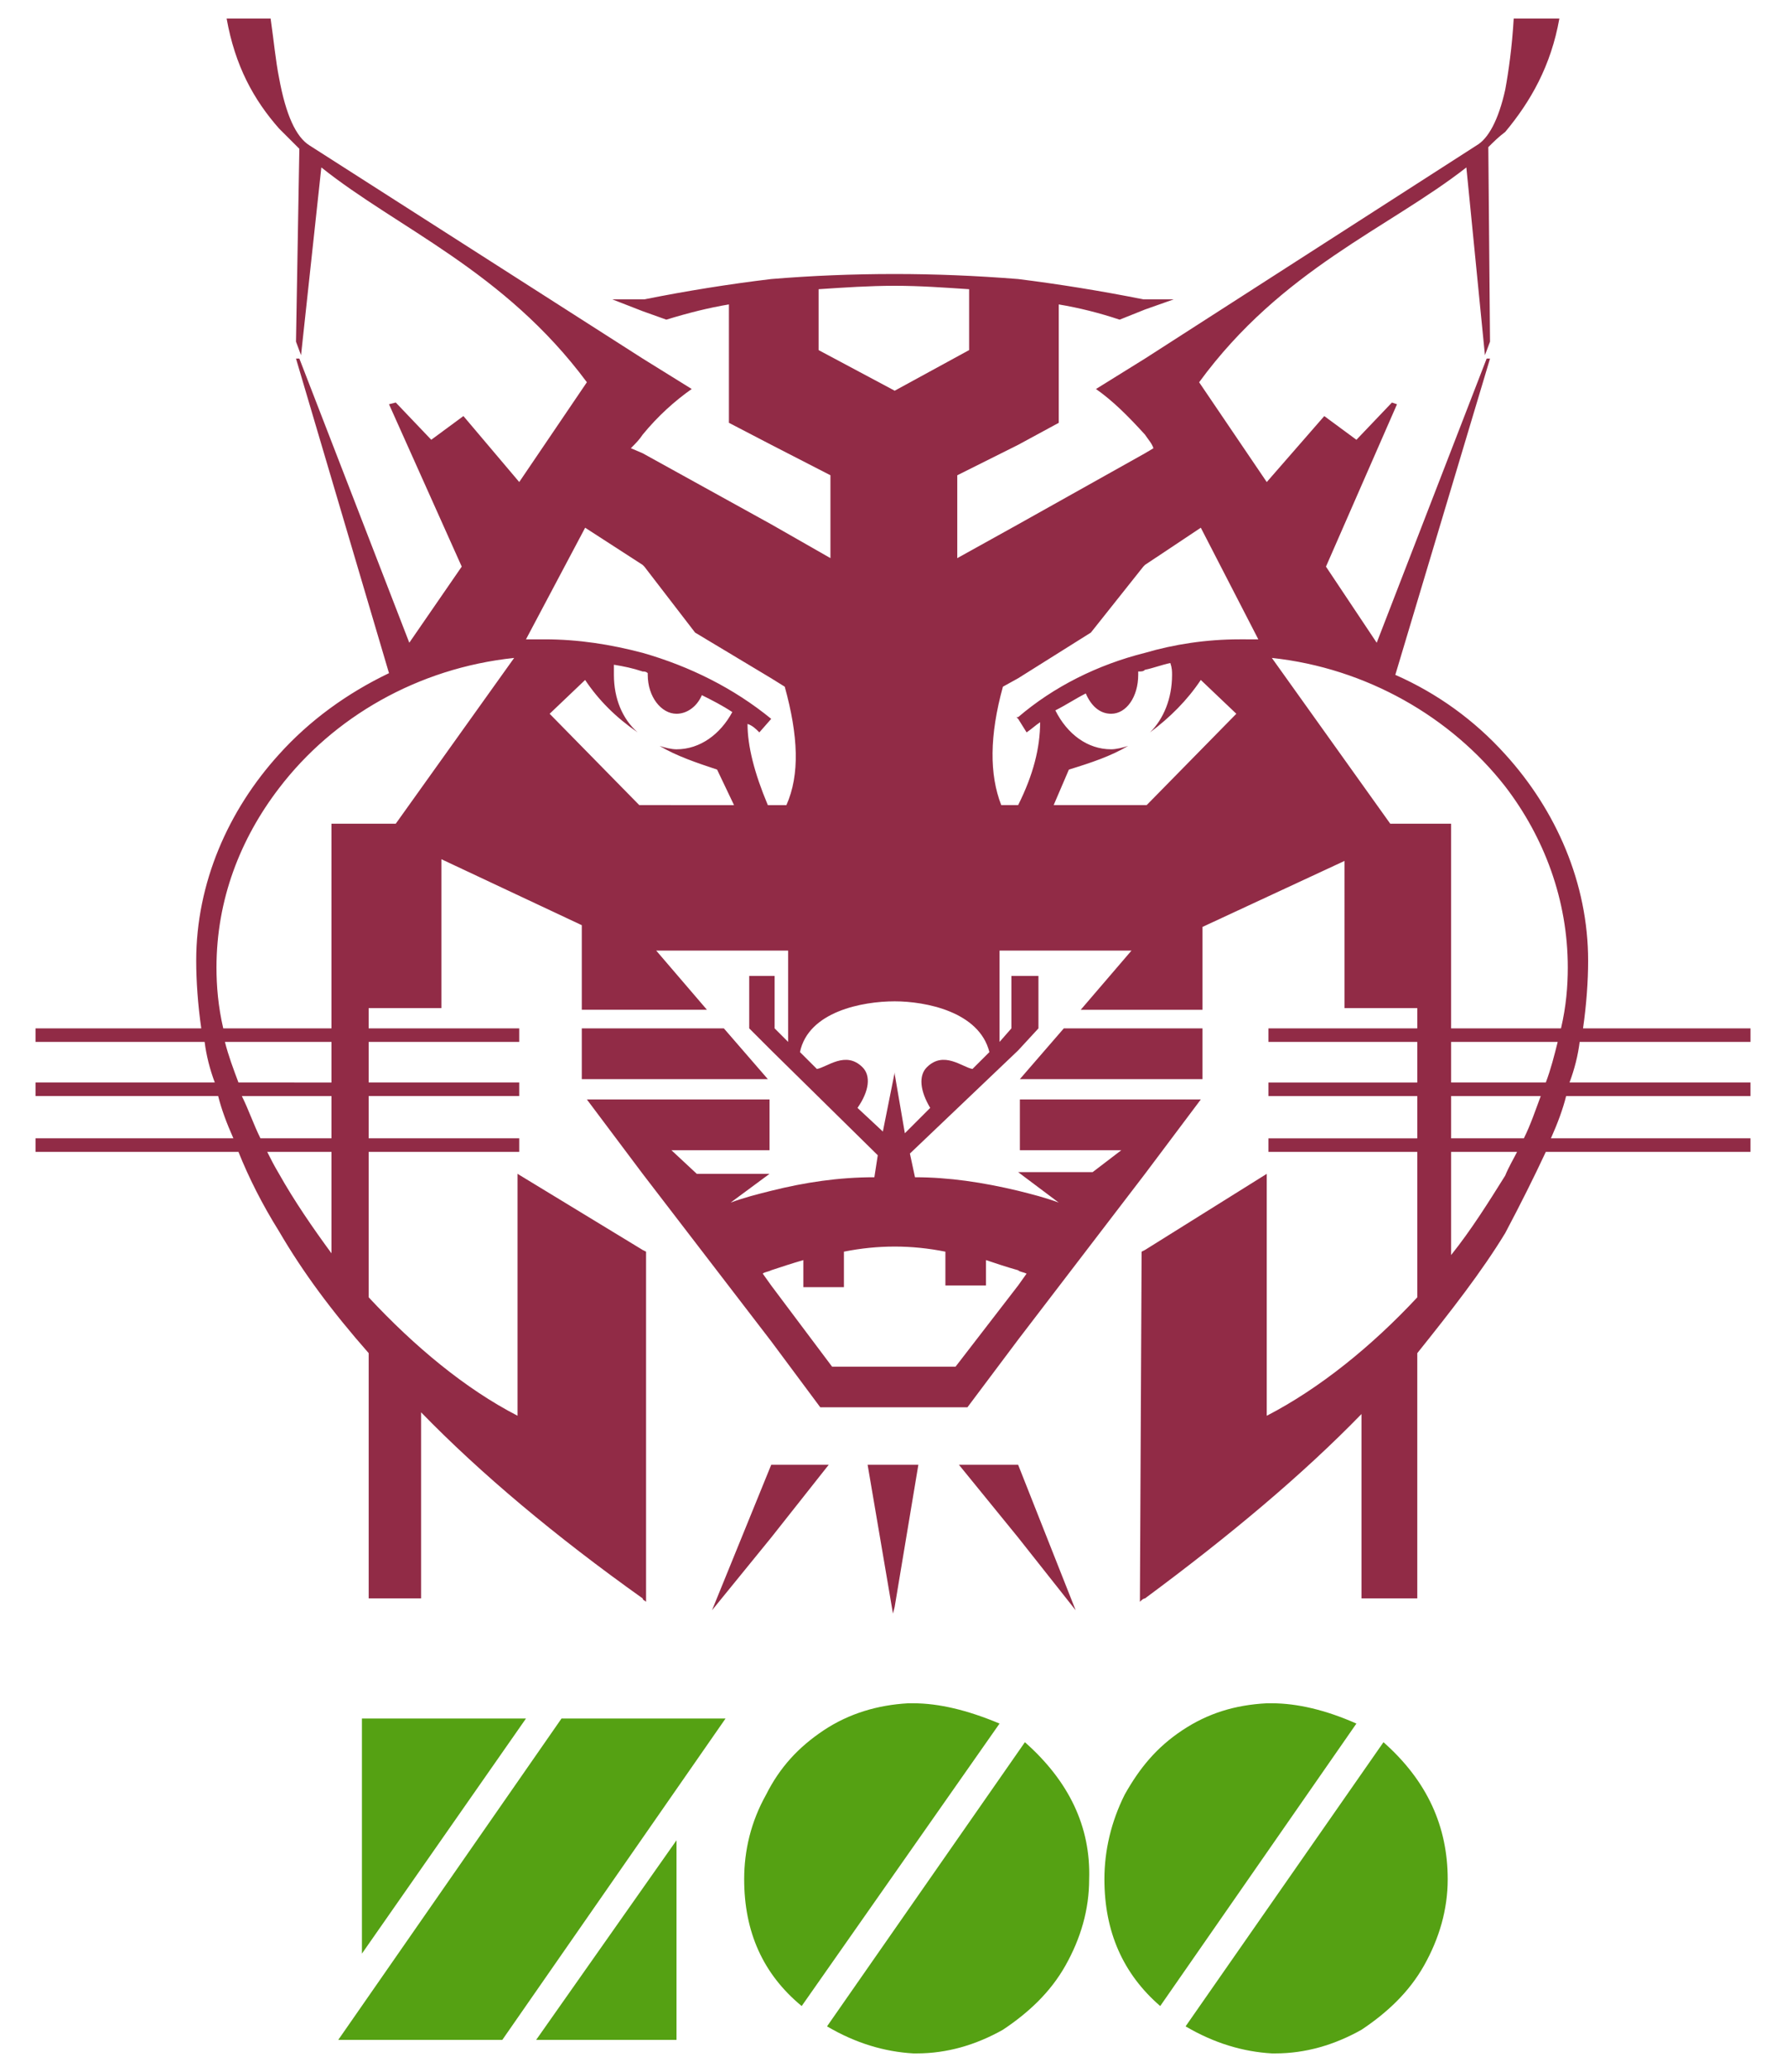 <?xml version="1.0" encoding="utf-8"?>
<!-- Generator: Adobe Illustrator 15.0.1, SVG Export Plug-In . SVG Version: 6.00 Build 0)  -->
<!DOCTYPE svg PUBLIC "-//W3C//DTD SVG 1.1//EN" "http://www.w3.org/Graphics/SVG/1.1/DTD/svg11.dtd">
<svg version="1.1" xmlns="http://www.w3.org/2000/svg" xmlns:xlink="http://www.w3.org/1999/xlink" x="0px" y="0px" width="200px"
	 height="232px" viewBox="0 0 200 232" enable-background="new 0 0 200 232" xml:space="preserve">
<path fill="#55A113" d="M111.931,192.987c-3.598-1.515-6.818-2.272-9.659-2.272h-0.568c-3.409,0.189-6.627,1.138-9.471,3.029
	c-2.84,1.895-4.921,4.167-6.44,7.196c-1.701,3.034-2.458,6.252-2.458,9.476c0,5.867,2.08,10.602,6.44,14.2L111.931,192.987z
	 M114.771,195.073l-22.159,31.817c3.219,1.895,6.438,2.841,9.659,3.029h0.38c3.407,0,6.628-0.946,9.656-2.649
	c2.844-1.895,5.305-4.169,7.01-7.198c1.706-3.032,2.649-6.253,2.649-9.656C122.158,204.541,119.695,199.426,114.771,195.073
	 M154.924,195.073l-22.16,31.817c3.22,1.895,6.44,2.841,9.661,3.029h0.377c3.409,0,6.628-0.946,9.662-2.649
	c2.84-1.895,5.301-4.169,7.007-7.198c1.703-3.032,2.646-6.253,2.646-9.656C162.117,204.541,159.846,199.426,154.924,195.073
	 M151.893,192.987c-3.409-1.515-6.63-2.272-9.468-2.272h-0.571c-3.598,0.189-6.627,1.138-9.468,3.029
	c-2.843,1.895-4.737,4.167-6.44,7.196c-1.515,3.034-2.272,6.252-2.272,9.476c0,5.867,2.083,10.602,6.25,14.2L151.893,192.987z
	 M58.9,192.421H40.529v26.325L58.9,192.421z M60.038,228.405h15.718v-22.35L60.038,228.405z M62.879,192.421l-25.002,35.984h18.372
	l24.999-35.984H62.879z"/>
<path display="none" fill="#FEF8CA" d="M41.286,182.951c-1.135,0-2.083-0.38-2.841-1.138c-0.757-0.76-1.137-1.703-1.137-2.841
	v-25.947c-5.112-6.247-9.659-12.877-13.065-20.267H3.977c-1.138,0-2.086-0.377-2.844-1.135c-0.754-0.757-1.134-1.703-1.134-2.651
	v-13.828c0-1.132,0.38-2.081,1.134-2.838c0.758-0.755,1.706-1.138,2.655-1.138h14.391v-3.598
	c-0.188-7.196,2.084-14.205,5.873-20.075c3.789-5.872,8.901-10.607,14.963-14.017l-9.662-32.195c-0.188-0.76-0.188-1.517,0-2.083
	V39.01v-0.757l0.191-20.075c-5.681-5.492-7.387-12.313-9.09-19.887h9.85c1.135,0,1.893,0.377,2.649,0.946
	c0.758,0.76,1.135,1.517,1.326,2.46c0.188,3.035,0.568,6.064,1.323,8.902c0.191,0.76,0.571,2.086,1.331,2.463l28.405,18.184
	c0.76-0.949,1.895-1.704,3.219-1.704h3.22c9.282-1.705,18.752-2.843,28.22-2.843c9.662,0,19.13,1.138,28.411,2.843h3.029
	c1.328,0,2.463,0.755,3.221,1.704l28.599-18.184c0.569-0.377,0.946-1.703,1.135-2.463c0.758-2.838,0.949-5.867,1.329-8.711
	c0-1.135,0.565-1.892,1.323-2.651c0.568-0.569,1.515-0.946,2.466-0.946h5.107c1.328,0,2.276,0.377,3.034,1.326
	c0.757,0.945,1.135,2.08,0.757,3.218c-1.14,5.872-3.6,11.176-7.952,15.343l0.377,20.075v0.757c-0.191,0.191-0.191,0.38-0.191,0.38
	c0,0.758,0,1.323-0.186,1.895l-9.474,32.195c5.873,3.409,11.179,8.145,14.774,14.017c3.789,6.061,5.87,12.879,5.87,20.075v3.598
	h14.396c1.135,0,2.08,0.383,2.838,1.138c0.757,0.757,1.138,1.706,1.138,2.838v13.828c0,1.137-0.381,1.895-1.138,2.651
	c-0.758,0.758-1.703,1.135-2.838,1.135h-20.455c-3.407,7.39-7.956,14.02-13.068,20.075v26.139c0,1.138-0.38,2.081-1.138,2.841
	c-0.76,0.758-1.705,1.138-2.651,1.138H41.286"/>
<path fill="#912B46" d="M71.969,139.957l0.378,0.191v39.204c-0.191-0.19-0.378-0.19-0.378-0.38V139.957z M99.997,180.677
	l0.191-0.758l2.652-15.908h-5.682L99.997,180.677z M79.733,180.299l6.63-8.145l6.438-8.144h-6.438L79.733,180.299z M107.384,164.011
	l6.63,8.144l6.441,8.145l-6.441-16.288H107.384z M176.894,116.662c-0.19,1.517-0.57,3.029-1.137,4.546h20.267v1.515H175.38
	c-0.381,1.515-0.946,3.032-1.704,4.735h22.348v1.517h-22.921c-1.323,2.841-2.838,5.867-4.544,9.088
	c-2.652,4.358-6.059,8.713-9.848,13.448v27.462h-6.25v-20.644c-6.63,6.821-14.771,13.632-24.241,20.642v0.005
	c-0.191,0-0.38,0.187-0.571,0.377l0.191-39.204l0.377-0.191l0,0l13.637-8.523v27.087c5.872-3.029,11.745-7.77,16.857-13.26v-16.286
	h-16.669v-1.517h16.669v-4.735h-16.669v-1.515h16.669v-4.546h-16.669v-1.516h16.669v-2.271h-8.146V96.396l-15.906,7.39v9.278
	h-13.637l5.684-6.627h-14.774v10.226l1.326-1.516v-5.872h3.029v5.872l-2.272,2.464l-12.122,11.551l0.568,2.654
	c3.79,0,7.579,0.566,11.554,1.515c1.515,0.38,3.029,0.758,4.544,1.323l-4.544-3.409h8.336l3.218-2.458h-11.362v-5.684h20.264
	l-6.252,8.331l-14.203,18.561l-5.681,7.578H91.855l-5.492-7.385l-14.396-18.754l-6.248-8.331h20.456v5.684H75.187l2.841,2.647h8.147
	l-4.358,3.22c1.515-0.565,3.029-0.943,4.547-1.323c3.789-0.948,7.575-1.515,11.551-1.515l0.38-2.463L86.363,117.61l-2.464-2.464
	v-5.872h2.844v5.872l1.515,1.516v-10.226H73.483l5.682,6.627H65.15v-9.47l-15.723-7.388v16.669h-8.142v2.271h16.857v1.516H41.286
	v4.546h16.857v1.515H41.286v4.735h16.857v1.517H41.286v16.286c5.112,5.49,10.796,10.23,16.669,13.26v-27.087l14.012,8.523v39.016
	c-9.848-7.009-18.181-14.017-24.811-20.835v20.835h-5.87v-27.462c-4.166-4.735-7.385-9.09-10.039-13.64
	c-1.895-3.029-3.409-6.056-4.544-8.896H3.977v-1.517h22.158c-0.757-1.703-1.326-3.221-1.706-4.735H3.977v-1.515h20.075
	c-0.566-1.517-0.946-3.029-1.138-4.546H3.977v-1.516h18.561c-0.38-2.651-0.566-5.303-0.566-7.575c0-8.713,3.596-16.854,9.276-23.107
	c3.412-3.786,7.578-6.818,12.313-9.09L33.145,40.147h0.377l12.312,31.819l5.872-8.523l-8.145-18.181l0.758-0.191l3.975,4.169
	l3.601-2.654l6.25,7.387l7.575-11.174c-9.281-12.502-21.212-17.234-29.736-24.053L33.711,39.77l-0.566-1.515l0.377-21.595
	l-2.274-2.271c-2.838-3.219-4.924-7.008-5.869-12.309h4.926c0.378,2.649,0.563,4.735,0.943,6.627c0.76,4.167,1.897,6.63,3.412,7.576
	l37.308,23.864l5.492,3.409c-1.89,1.326-3.787,3.029-5.492,5.109c-0.378,0.574-0.755,0.951-1.324,1.521l1.324,0.565l14.396,7.956
	l6.63,3.786v-9.278l-6.63-3.409l-4.738-2.464V34.086c-2.271,0.378-4.544,0.949-7.007,1.706l-2.651-0.948l-3.407-1.326h3.598
	c4.735-0.946,9.468-1.706,14.206-2.274c4.546-0.375,9.09-0.563,13.825-0.563c4.547,0,9.091,0.188,13.825,0.563
	c4.544,0.568,9.279,1.328,14.015,2.274h3.409l-3.221,1.138l-2.841,1.137c-2.27-0.757-4.544-1.328-6.818-1.706v13.257l-4.544,2.464
	l-6.818,3.409v9.278l6.818-3.786l14.203-7.956l0.948-0.565c-0.19-0.569-0.568-0.946-0.948-1.521c-1.892-2.08-3.596-3.783-5.49-5.109
	l5.49-3.409l37.124-23.864c1.323-0.758,2.46-2.841,3.218-6.25c0.38-2.086,0.757-4.737,0.948-7.953h5.112
	c-0.943,5.301-3.218,9.279-6.061,12.688c-0.758,0.568-1.323,1.135-1.895,1.706l0.191,21.78l-0.569,1.515l-2.08-21.023
	c-8.716,6.818-20.649,11.365-29.926,24.053l7.573,11.174l6.441-7.387l3.6,2.654l3.976-4.169l0.568,0.191l-7.955,18.181l5.684,8.523
	l12.311-31.819h0.378l-10.607,35.415c4.737,2.083,8.898,5.115,12.311,8.901c5.681,6.253,9.281,14.395,9.281,23.107
	c0,2.272-0.188,4.924-0.571,7.575h18.755v1.516H176.894z M37.12,128.975h-7.196c0.38,0.758,0.758,1.513,1.323,2.459
	c1.706,3.034,3.789,6.063,5.873,8.901V128.975z M37.12,122.723H27.081c0.757,1.515,1.328,3.221,2.086,4.735h7.953V122.723z
	 M37.12,116.662H25.188c0.378,1.517,0.946,3.029,1.515,4.546H37.12V116.662z M57.575,73.668
	c-10.797,1.138-20.267,6.63-26.328,14.585c-4.354,5.682-7.004,12.503-7.004,20.075c0,2.086,0.186,4.358,0.757,6.818h12.12V92.229
	h7.198L57.575,73.668z M100.188,43.748l8.336-4.549v-6.816c-2.844-0.188-5.495-0.383-8.336-0.383s-5.684,0.194-8.521,0.383v6.816
	L100.188,43.748z M82.196,90.146l-1.895-3.976c-2.274-0.757-4.544-1.515-6.44-2.651c0.57,0.19,1.325,0.38,1.896,0.38
	c2.649,0,4.922-1.706,6.247-4.169c-1.137-0.755-2.271-1.324-3.406-1.893c-0.571,1.326-1.706,2.083-2.841,2.083
	c-1.703,0-3.221-1.895-3.221-4.357v-0.188c-0.19-0.188-0.38-0.188-0.57-0.188c-1.135-0.38-2.081-0.569-3.219-0.758v1.135
	c0,2.654,0.946,4.927,2.655,6.441c-2.466-1.706-4.36-3.599-5.878-5.87l-3.973,3.786l10.036,10.226H82.196z M87.878,76.889
	l-1.515-0.943l-8.524-5.115l-5.682-7.387l-0.19-0.191l-6.441-4.164L58.9,71.587h2.084c3.786,0,7.384,0.566,10.982,1.513
	c5.306,1.517,10.229,3.98,14.396,7.39l-1.329,1.515c-0.374-0.378-0.755-0.758-1.323-0.949c0,2.464,0.758,5.493,2.274,9.091h2.081
	C89.581,86.738,89.395,82.384,87.878,76.889z M100.188,139.577c-1.895,0-3.786,0.191-5.684,0.571v3.976h-4.544v-3.032
	c-1.323,0.383-2.463,0.763-3.598,1.138c-0.378,0.191-0.758,0.191-0.946,0.38l0.946,1.326l6.818,9.09h13.825l7.007-9.09l0.946-1.326
	c-0.377-0.188-0.755-0.188-0.946-0.38c-1.325-0.375-2.463-0.755-3.598-1.138v2.844h-4.546v-3.787
	C103.975,139.769,102.083,139.577,100.188,139.577z M110.794,117.802c-1.135-4.55-7.196-5.684-10.605-5.684
	c-3.601,0-9.659,1.134-10.607,5.684l1.895,1.89c1.14-0.189,3.221-2.081,5.112-0.189c0.946,0.946,0.76,2.652-0.565,4.547l2.84,2.649
	l1.326-6.628v0.189l1.138,6.63l2.838-2.841c-1.135-1.895-1.323-3.601-0.378-4.547c1.895-1.892,3.979,0,5.112,0.189L110.794,117.802z
	 M138.447,79.92l-3.979-3.786c-1.517,2.271-3.409,4.164-5.681,5.87c1.515-1.515,2.463-3.787,2.463-6.441
	c0-0.377,0-0.757-0.191-1.323c-0.945,0.188-1.895,0.566-2.843,0.757c-0.188,0.189-0.377,0.189-0.757,0.189v0.377
	c0,2.463-1.326,4.357-3.029,4.357c-1.324,0-2.272-0.945-2.841-2.274c-1.135,0.571-2.272,1.329-3.409,1.895
	c1.326,2.652,3.598,4.358,6.25,4.358c0.568,0,1.323-0.189,1.895-0.38c-1.895,1.137-4.167,1.895-6.628,2.651l-1.705,3.976h10.416
	L138.447,79.92z M140.91,71.587l-6.441-12.499l-6.252,4.164l-0.188,0.191l-5.87,7.387l-8.145,5.115l-1.706,0.943
	c-1.514,5.495-1.514,9.85-0.188,13.257h1.895c1.704-3.407,2.461-6.437,2.461-9.279c-0.566,0.38-0.946,0.76-1.515,1.138l-0.946-1.515
	l-0.191-0.191h0.191c3.979-3.409,8.902-5.87,14.203-7.198c3.221-0.946,6.821-1.513,10.607-1.513H140.91z M169.885,128.975H162.5
	v11.552c2.27-2.841,4.164-5.873,6.059-8.902C168.938,130.676,169.507,129.732,169.885,128.975z M172.536,122.723H162.5v4.735h8.145
	C171.401,125.943,171.97,124.237,172.536,122.723z M174.434,116.662H162.5v4.546h10.603
	C173.676,119.691,174.054,118.179,174.434,116.662z M175.565,108.328c0-7.572-2.649-14.582-7.007-20.266
	c-6.059-7.765-15.529-13.257-26.134-14.395l13.257,18.561h6.818v22.918h12.306C175.38,112.687,175.565,110.414,175.565,108.328z
	 M114.205,120.831h20.453v-5.685h-15.531L114.205,120.831z M65.15,115.146v5.685h20.835l-4.926-5.685H65.15z"/>
</svg>

